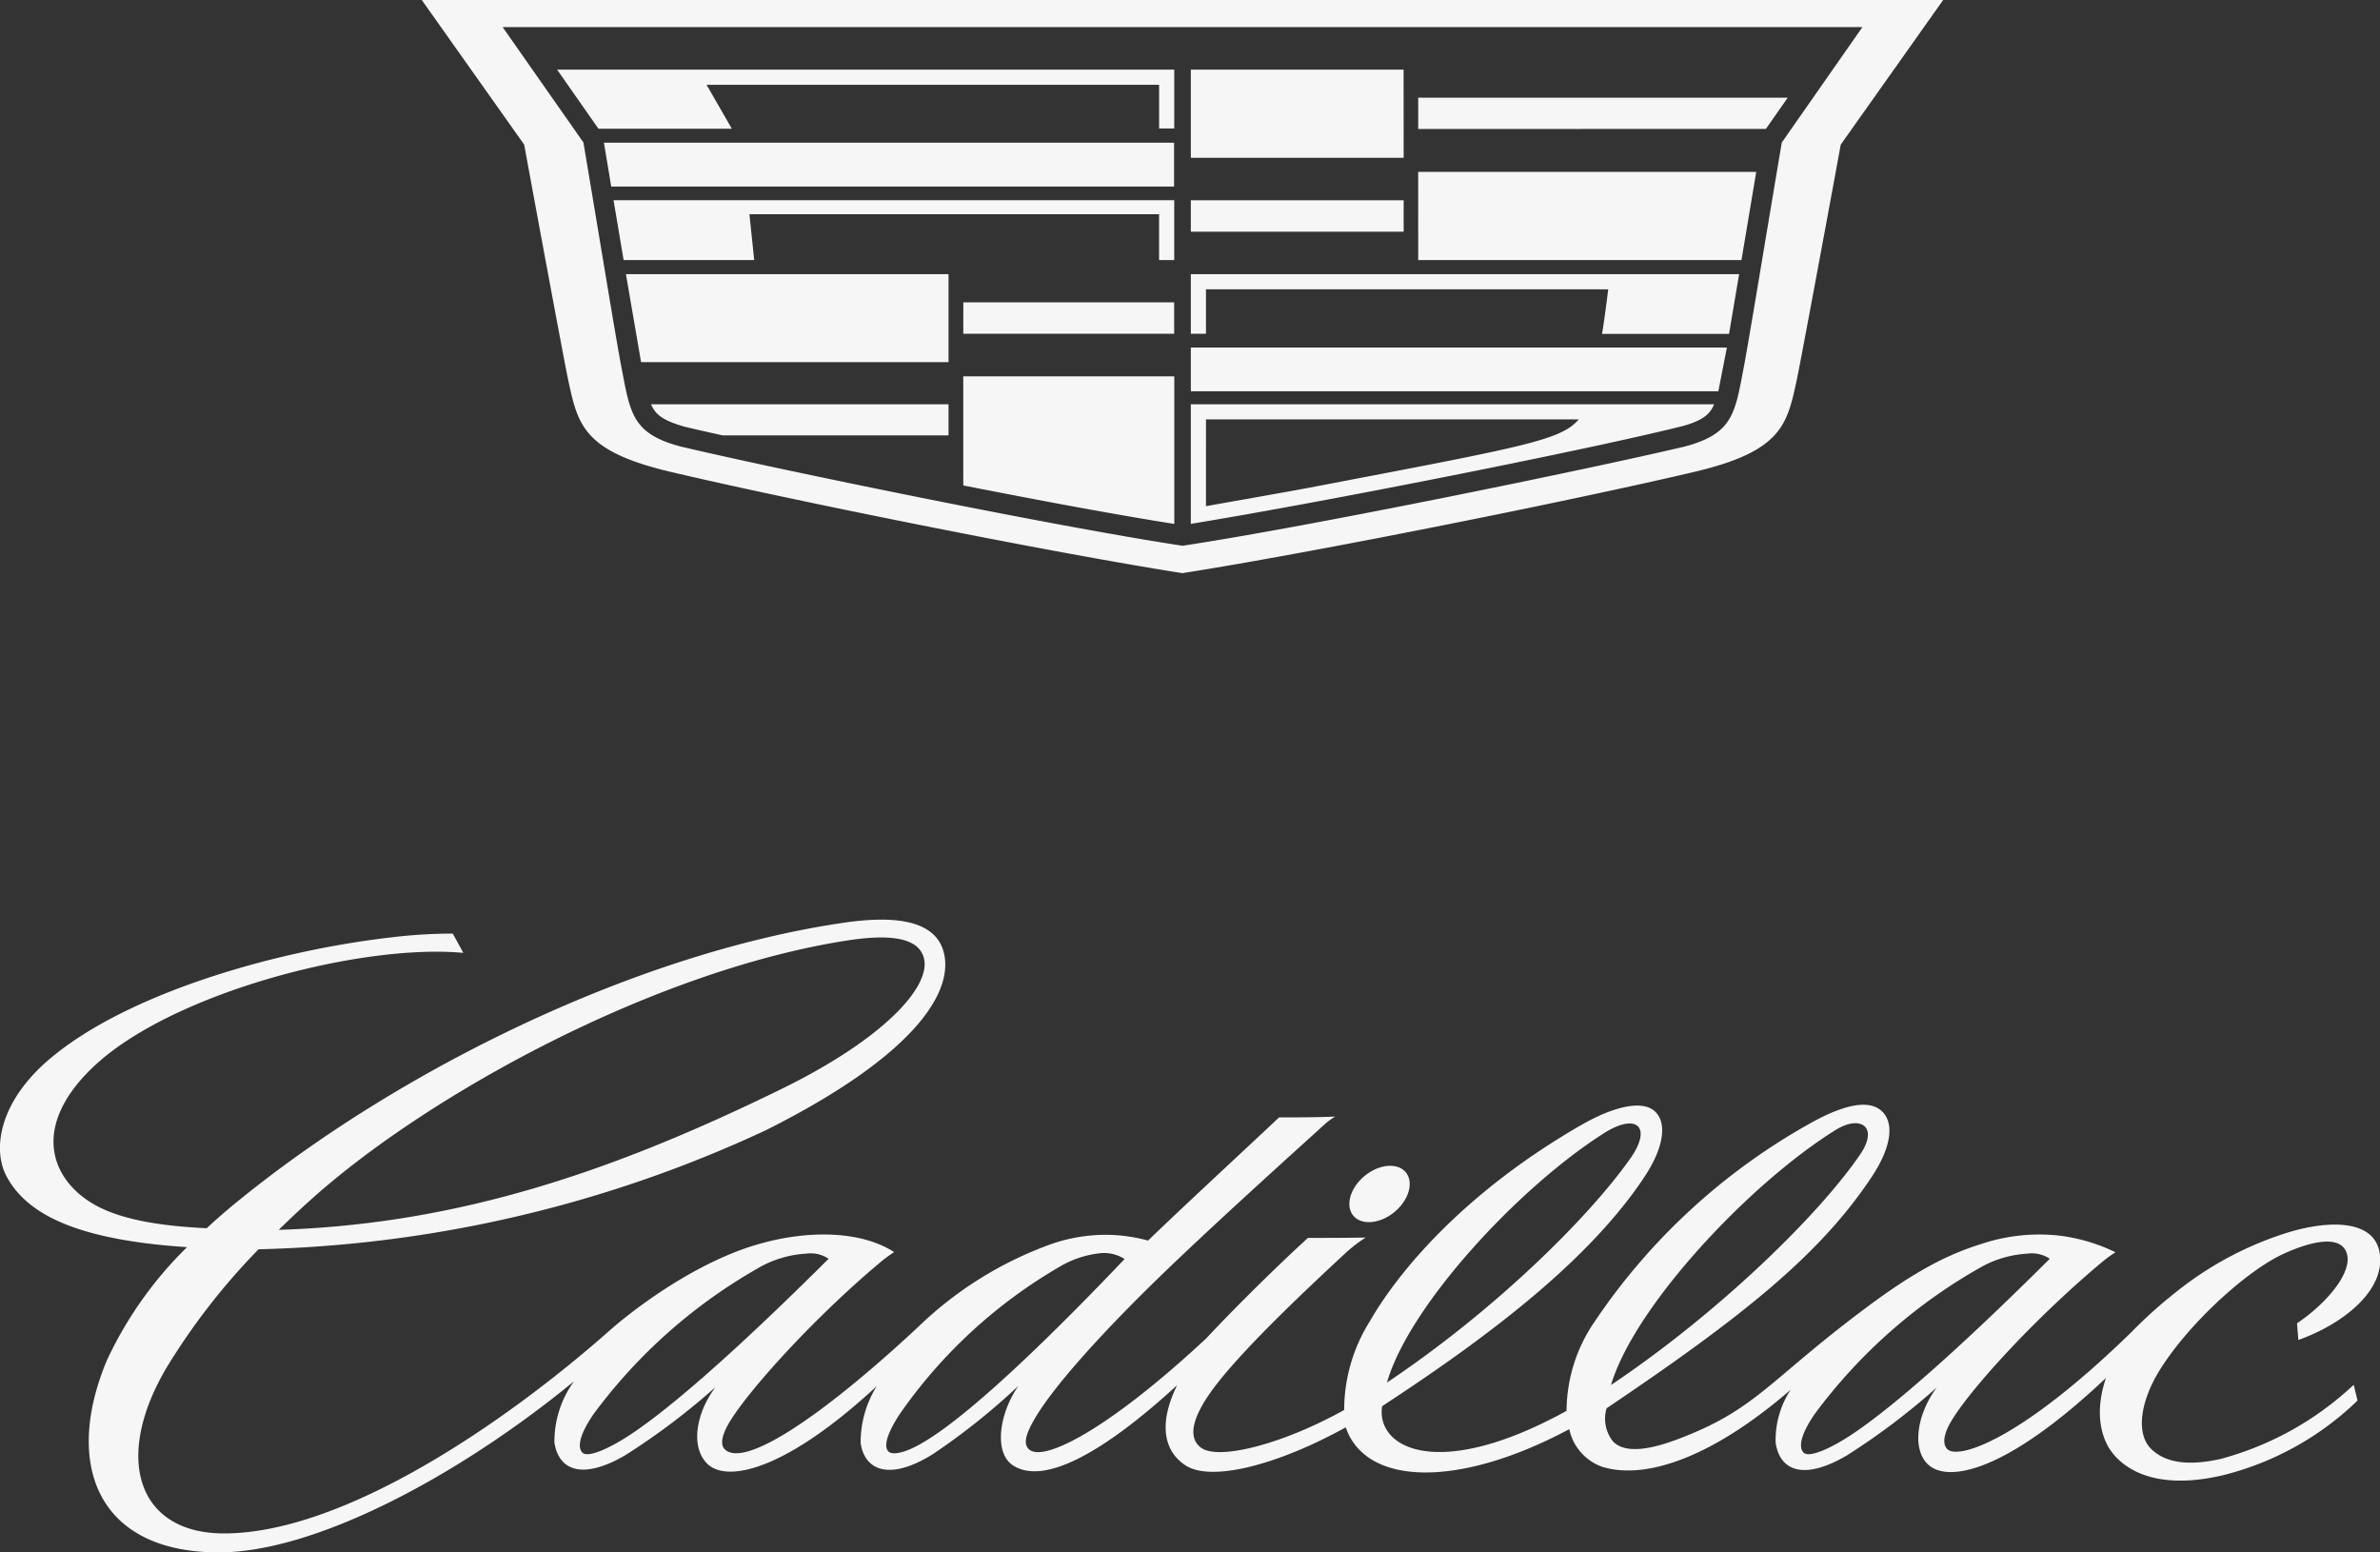 <svg xmlns="http://www.w3.org/2000/svg" xmlns:xlink="http://www.w3.org/1999/xlink" width="158" height="103.043" viewBox="0 0 158 103.043">
  <rect x="0" y="0" width="158" height="103.043" fill="#333333" stroke="none"/>
  <defs>
    <clipPath id="clip-path">
      <rect id="Прямоугольник_3" data-name="Прямоугольник 3" width="158" height="42" transform="translate(0 77)" fill="#fff"/>
    </clipPath>
  </defs>
  <g id="LOGO" transform="translate(0 -15.957)">
    <path id="Контур_1" data-name="Контур 1" d="M50.068,33.219H41.4l-.67-3.973H77.953v3.973H76.948V30.178H49.753ZM40.577,28.34H77.943V25.428H40.093Zm23.371,9.77h14V36.024H63.953ZM39.728,24.5h8.855l-1.676-2.914H76.949v2.9h1.005V20.58H36.985ZM93.179,20.58H79.055v5.853h14.13ZM43.414,43.149c.23.349.655.754,2.068,1.138.684.168,1.444.335,2.5.57H62.97V42.79H43.22a2.173,2.173,0,0,0,.191.359Zm-.856-3.157H62.97V34.156H41.554Zm21.391,8.187c5.228,1.029,10.338,1.979,14.008,2.554V40.939H63.948Zm30.2-14.96h21.461l.98-5.854H94.148Zm0-10.777V24.52l23.083-.008,1.447-2.069ZM129,15.957l-6.8,9.6c-.745,4.077-2.694,14.578-2.915,15.6-.64,2.939-.947,4.727-6.716,6.1C104.888,49.077,87.32,52.618,78.494,54c-8.822-1.381-26.382-4.923-34.063-6.744-5.769-1.372-6.076-3.16-6.716-6.1-.221-1.015-2.17-11.523-2.916-15.6l-6.8-9.6Zm-5.362,1.8H33.369l5.362,7.656c1.34,7.962,2.17,13.081,2.513,14.866.6,3.1.7,4.444,3.909,5.308C51.53,47.1,70.012,50.9,78.506,52.182,87,50.9,105.483,47.1,111.864,45.592c3.207-.865,3.312-2.2,3.909-5.308.335-1.785,1.173-6.9,2.513-14.866ZM79.055,38.11h1.005V35.163h26.705c-.035.287-.284,2.262-.413,2.956h8.433l.67-3.963h-36.4Zm0,3.817h35.02l.567-2.9H79.055Zm14.13-12.679H79.055v2.089h14.13ZM79.055,42.79h34.739a1.8,1.8,0,0,1-.188.359c-.229.349-.65.778-2.071,1.131-6.29,1.565-23.577,4.993-32.48,6.449Zm1.005,6.766c1.6-.29,5.516-.972,6.912-1.238,14.212-2.716,16.65-3.13,17.835-4.524H80.061Z" fill="#f6f6f6"/>
    <g id="Сгруппировать_1" data-name="Сгруппировать 1" clip-path="url(#clip-path)">
      <path id="Контур_2" data-name="Контур 2" d="M92.529,96.442c-.976.777-2.2.852-2.715.172s-.154-1.862.822-2.638,2.2-.854,2.715-.172S93.505,95.665,92.529,96.442ZM74.658,99.527a2.512,2.512,0,0,0-1.594-.388,6.622,6.622,0,0,0-2.733.908,33.2,33.2,0,0,0-10.625,9.806c-.991,1.533-.991,2.214-.705,2.465.257.225,1.048.1,2.174-.554C64.6,109.807,70.609,103.779,74.658,99.527Zm-19.648-.019a2.152,2.152,0,0,0-1.489-.339,7.177,7.177,0,0,0-2.914.806,35.2,35.2,0,0,0-11.2,9.841c-1.033,1.507-1.042,2.26-.742,2.561.249.251,1.031.044,2.171-.581C44.292,109.916,50.851,103.657,55.009,99.508Zm37.069,8.216c7.155-4.788,13.36-10.92,16.133-14.843,1.508-2.122.449-3.092-1.74-1.7-5.778,3.681-12.957,11.518-14.395,16.542Zm44-8.216a2.167,2.167,0,0,0-1.491-.339,7.155,7.155,0,0,0-2.913.806,35.225,35.225,0,0,0-11.205,9.841c-1.03,1.507-1.039,2.26-.733,2.561.249.251,1.033.044,2.174-.581,3.442-1.88,10.006-8.139,14.166-12.288Zm-85.636-.994c3.253-.923,6.73-.862,8.917.553a8.664,8.664,0,0,0-.768.553c-4.459,3.69-9.033,8.758-10.222,10.835-.744,1.292-.311,1.646-.24,1.714,1.273,1.205,6.248-2.016,12.77-8.083a24.752,24.752,0,0,1,8.872-5.546,10.959,10.959,0,0,1,3.891-.618,10.783,10.783,0,0,1,2.552.38c2.14-2.072,5.917-5.561,8.7-8.177,1.355,0,2.341,0,3.724-.054a4.4,4.4,0,0,0-.663.482c-2.061,1.873-6.294,5.677-9.831,9.04-4.334,4.114-8.163,8.247-9.525,10.656-.528.938-.707,1.585-.28,1.932,1.009.821,5.338-1.421,11.742-7.393,2.6-2.776,5.651-5.675,6.752-6.664,1.308,0,2.444,0,3.83-.024a9.9,9.9,0,0,0-1.182.886c-2.79,2.583-7.452,6.952-9.225,9.544-1.423,2.085-1.15,3.053-.529,3.516,1.165.867,5.442-.236,9.507-2.5a11.06,11.06,0,0,1,1.694-5.871c2.061-3.592,6.569-8.743,14.025-13.033,2.214-1.271,4.105-1.69,4.927-.9.786.76.592,2.358-.7,4.315-3.68,5.566-10.352,10.612-17.426,15.237-.427,2.784,3.7,5.019,12.244.31a10.532,10.532,0,0,1,1.883-5.951,41.667,41.667,0,0,1,14.141-13.05c2.221-1.268,4.03-1.747,4.928-.869.806.79.612,2.365-.683,4.323-3.47,5.245-8.733,9.391-17.611,15.376a2.415,2.415,0,0,0,.421,2.195c1.114,1.176,3.9.041,5.266-.527,4.03-1.681,5.329-3.548,10.2-7.323,3.6-2.793,6.078-4.35,8.976-5.247a12.165,12.165,0,0,1,4.858-.592,11.675,11.675,0,0,1,4.059,1.138,9.09,9.09,0,0,0-.769.553c-4.457,3.69-9.022,8.671-10.213,10.8-.41.738-.514,1.382-.183,1.712.706.716,4.847-.553,12.283-7.821a29.474,29.474,0,0,1,2.777-2.5,22.594,22.594,0,0,1,7.7-4.1c2.8-.815,5.593-.738,5.943,1.391.419,2.534-2.51,4.764-5.395,5.788l-.09-1.107c2.14-1.437,4-3.738,3.153-4.952-.5-.721-1.951-.618-4.056.345-2.361,1.076-6.2,4.515-8.183,7.668-1.329,2.121-1.621,4.267-.6,5.274s2.656,1.107,4.616.668a20.751,20.751,0,0,0,8.835-4.922l.253,1.048a19.656,19.656,0,0,1-8.916,4.95c-3.255.775-5.678.278-7.083-1.164-1.2-1.225-1.407-3.229-.7-5.288-6.657,6.29-10.469,6.937-11.777,5.775-1.132-1.006-.793-3.345.54-5.138a45.917,45.917,0,0,1-5.964,4.505c-2.863,1.681-4.437,1.026-4.728-.821a6.1,6.1,0,0,1,.991-3.533c-5.7,4.919-10.009,5.913-12.533,5.1a3.4,3.4,0,0,1-2.16-2.489c-7.435,3.974-13.528,3.727-14.838-.12-4.525,2.5-8.9,3.624-10.612,2.539-1.335-.847-1.931-2.583-.583-5.336-4.667,4.284-8.774,6.714-10.9,5.319-1.3-.85-.892-3.487.366-5.276a44.3,44.3,0,0,1-5.7,4.544c-2.825,1.756-4.506,1.107-4.776-.751a7.063,7.063,0,0,1,1.066-3.771c-5.964,5.535-9.923,6.457-11.253,5.142-1.081-1.072-.8-3.264.55-5.079a46.083,46.083,0,0,1-5.964,4.505c-2.863,1.681-4.438,1.026-4.728-.821a6.82,6.82,0,0,1,1.3-4.072C30.463,113.919,20.925,119.009,14.5,119c-8-.013-10.3-5.8-7.413-12.73a25.674,25.674,0,0,1,5.331-7.533C5.153,98.263,1.793,96.58.436,94.04c-.945-1.755-.531-4.941,2.9-7.826,5.206-4.384,15.1-7.184,22.693-8.044a34.339,34.339,0,0,1,4.03-.245l.7,1.28c-6.725-.625-19.1,2.594-24.363,7.38-3.612,3.3-3.363,6.315-1.574,8.206,1.282,1.35,3.444,2.439,8.9,2.69.575-.531,1.167-1.053,1.779-1.557C26.451,86.918,42.37,79.181,56.048,77.2c3.114-.452,6-.268,6.595,1.935.733,2.719-2.063,6.961-11.782,11.833a84.261,84.261,0,0,1-33.695,7.911,43.828,43.828,0,0,0-6.1,7.843c-3.574,6.037-1.92,10.994,3.759,11.018,7.924.028,18.685-7.288,25.785-13.59,0,0,4.711-4.2,9.831-5.636ZM18.5,97.591c12.068-.38,22.367-3.974,33.292-9.308,6.88-3.356,10-6.826,9.549-8.7-.366-1.563-2.706-1.574-5.175-1.188-12.768,2-27.8,10.241-35.537,17.2-.749.67-1.449,1.336-2.13,2Zm88.452,10.295c7.193-4.819,13.844-11.335,16.554-15.326,1.227-1.806,0-2.622-1.636-1.605-5.752,3.574-13.372,11.719-14.92,16.933Z" fill="#f6f6f6"/>
    </g>
  </g>
</svg>
